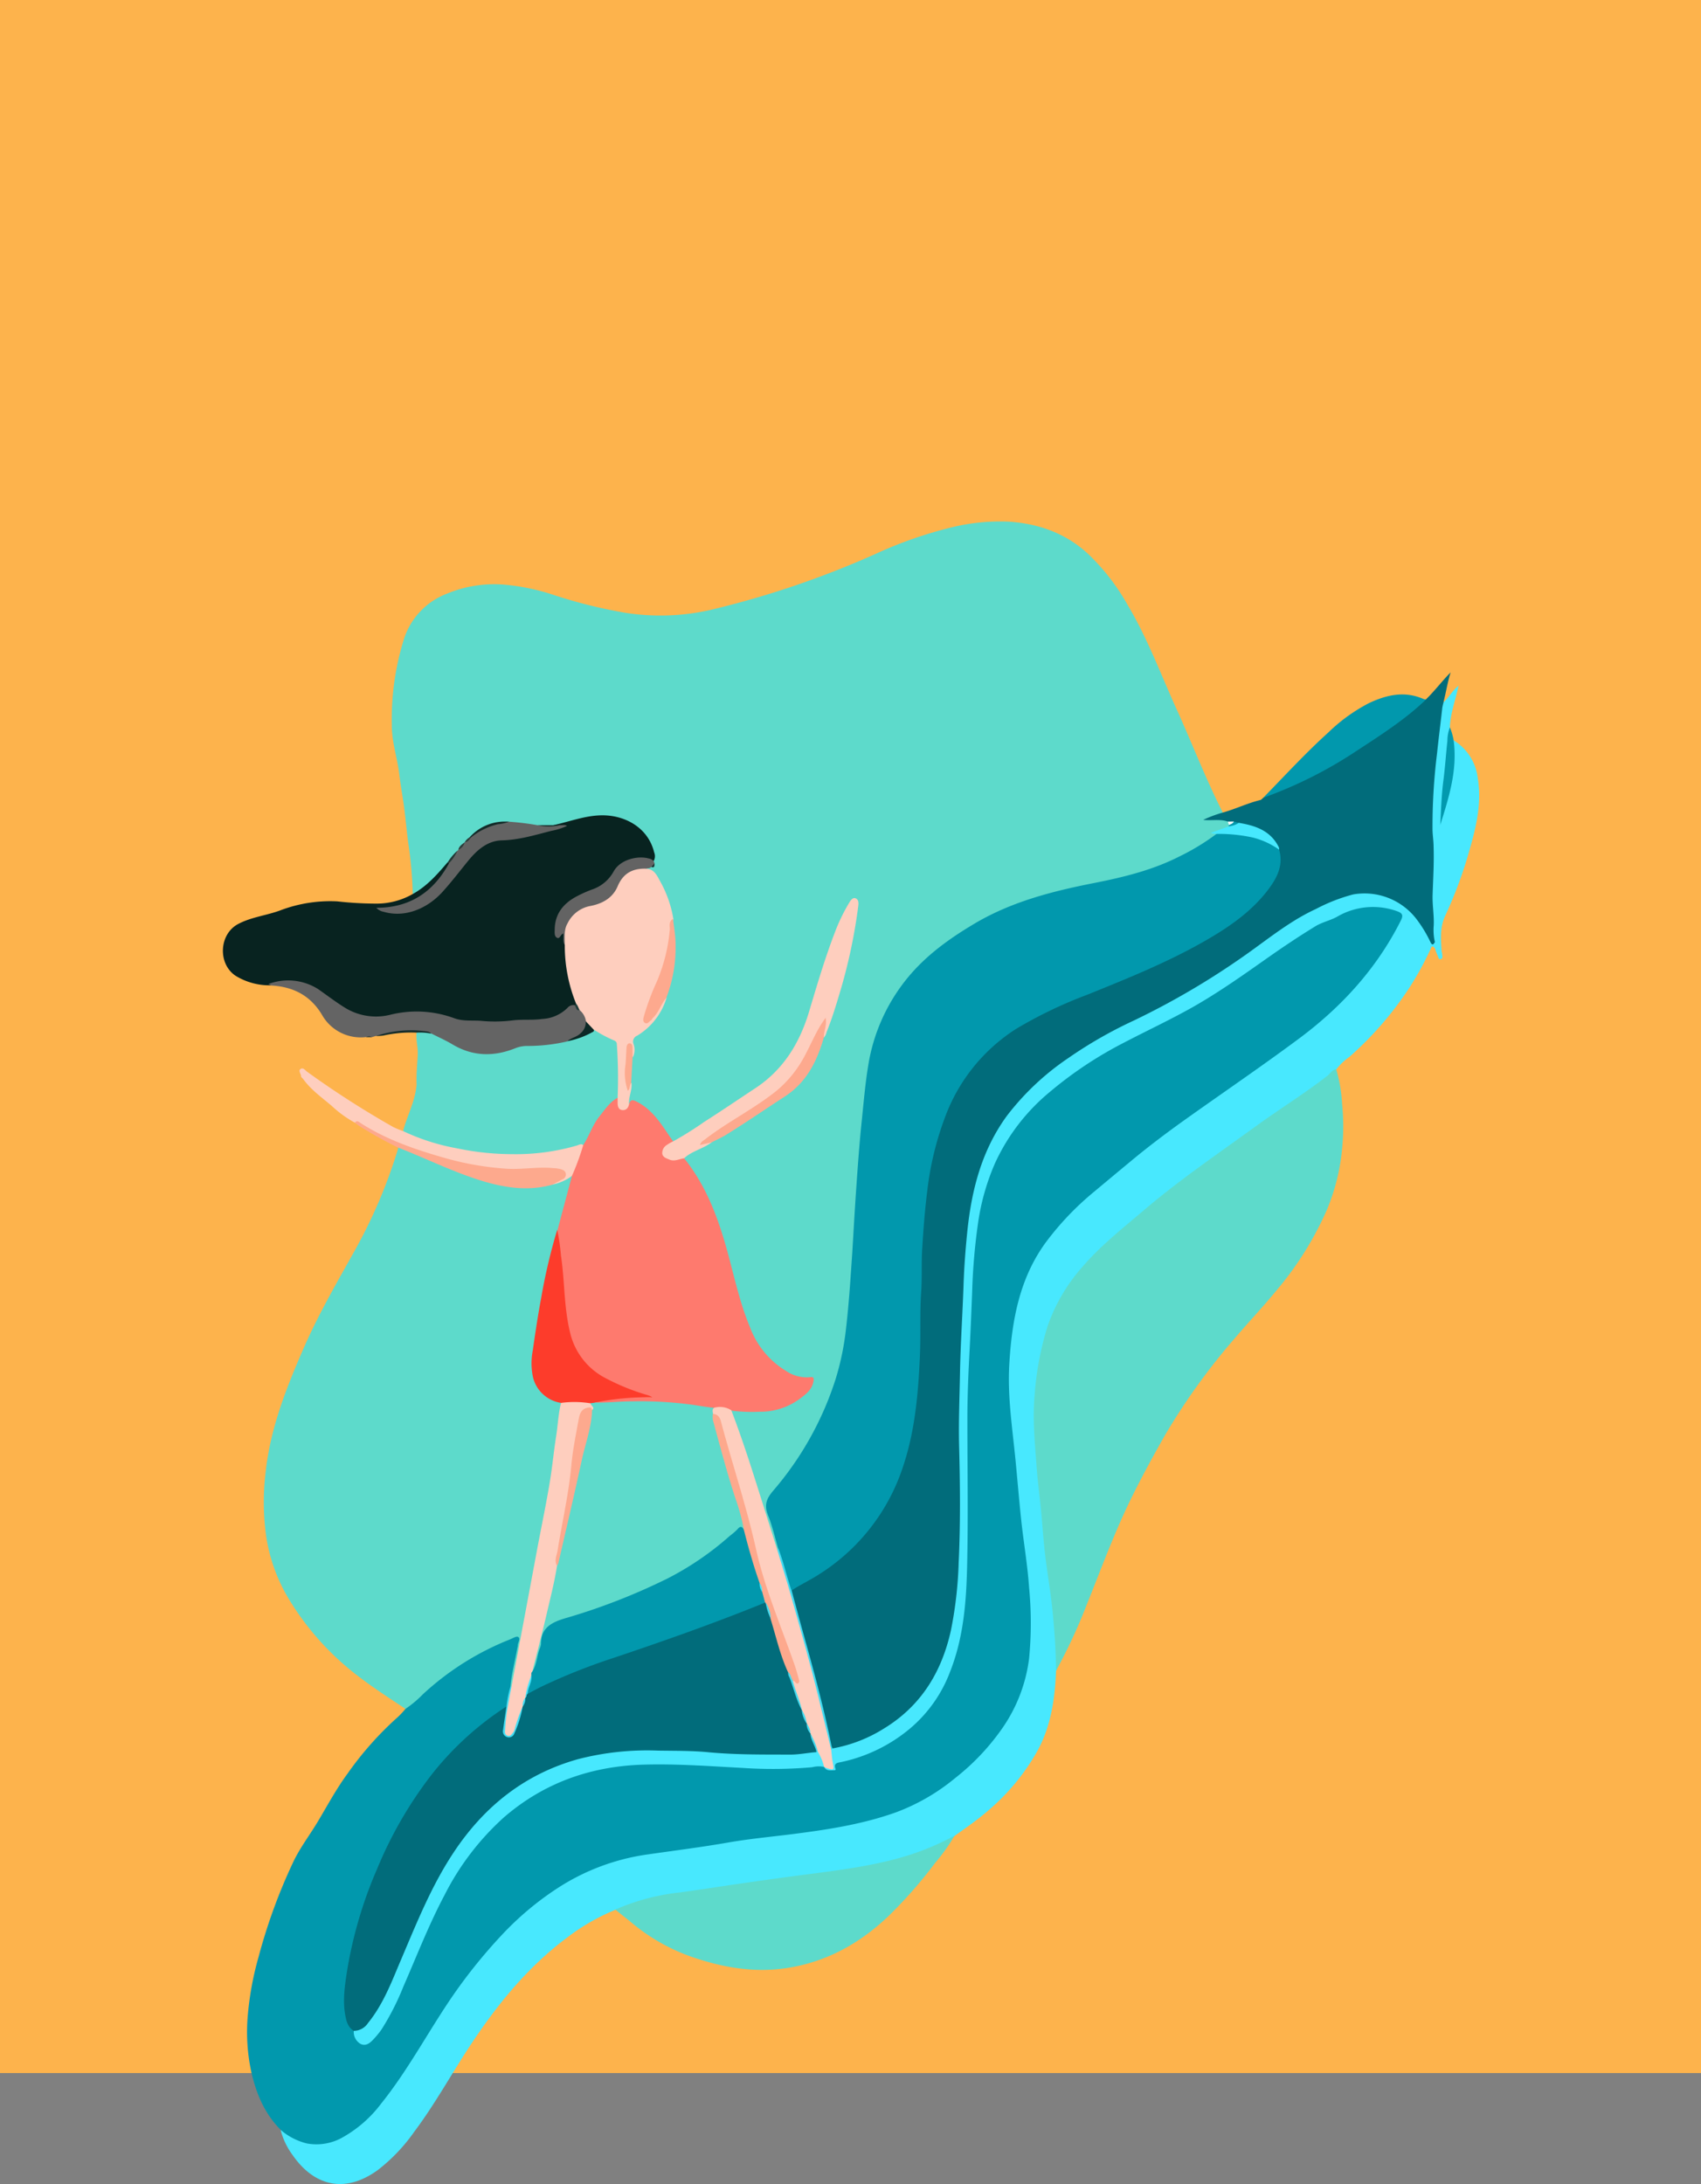 <svg xmlns="http://www.w3.org/2000/svg" width="375" height="481.5" viewBox="0 0 375 481.5">
  <rect x="0" y="0" width="375" height="481.5" fill="#808080" stroke="none"/>
  <defs>
    <style>
      .cls-1 {
        fill: #fdb34c;
      }

      .cls-2 {
        fill: #5ddacb;
      }

      .cls-3 {
        fill: #0198ad;
      }

      .cls-4 {
        fill: #016c7b;
      }

      .cls-5 {
        fill: #48e8fe;
      }

      .cls-6 {
        fill: #082320;
      }

      .cls-7 {
        fill: #646464;
      }

      .cls-8 {
        fill: #fecebe;
      }

      .cls-9 {
        fill: #fda98d;
      }

      .cls-10 {
        fill: #0299ae;
      }

      .cls-11 {
        fill: #142c2a;
      }

      .cls-12 {
        fill: #344240;
      }

      .cls-13 {
        fill: #fe7a6e;
      }

      .cls-14 {
        fill: #636363;
      }

      .cls-15 {
        fill: #fda98e;
      }

      .cls-16 {
        fill: #46e8fe;
      }

      .cls-17 {
        fill: #41dbf1;
      }

      .cls-18 {
        fill: #fdaa8e;
      }

      .cls-19 {
        fill: #132b29;
      }

      .cls-20 {
        fill: #213835;
      }

      .cls-21 {
        fill: #1b302e;
      }

      .cls-22 {
        fill: #0299ad;
      }

      .cls-23 {
        fill: #2a3c3a;
      }

      .cls-24 {
        fill: #f9fcfc;
      }

      .cls-25 {
        fill: #19302e;
      }

      .cls-26 {
        fill: #47e8fe;
      }

      .cls-27 {
        fill: #43def4;
      }

      .cls-28 {
        fill: #fd3c2b;
      }

      .cls-29 {
        fill: #203d3a;
      }

      .cls-30 {
        fill: #0c2926;
      }

      .cls-31 {
        fill: #44daee;
      }

      .cls-32 {
        fill: #46daee;
      }

      .cls-33 {
        fill: #41daef;
      }

      .cls-34 {
        fill: #40dbf0;
      }

      .cls-35 {
        fill: #47e5fb;
      }

      .cls-36 {
        fill: #46d9ed;
      }

      .cls-37 {
        fill: #42ddf3;
      }

      .cls-38 {
        fill: #43e3f9;
      }
    </style>
  </defs>
  <title>Risorsa 46</title>
  <g id="Livello_2" data-name="Livello 2">
    <g id="illustrazioniINIZIALI">
      <g id="_01" data-name="01">
        <rect id="_01rett" data-name="01rett" class="cls-1" width="375" height="457.04"/>
        <g id="_01illustrazione" data-name="01illustrazione">
          <path class="cls-2" d="M91,197.1a91.38,91.38,0,0,0-1-11.27c-.33-2.53-.55-5.08-.88-7.61s-.8-5-1.1-7.57c-.44-3.61-1.66-7.08-1.64-10.78a59.23,59.23,0,0,1,2.68-19,15.86,15.86,0,0,1,9.52-10,27.08,27.08,0,0,1,12.28-2,47.82,47.82,0,0,1,11,2.23,108.78,108.78,0,0,0,16,4,49.82,49.82,0,0,0,18.64-.6,205.61,205.61,0,0,0,36.22-12.24,93.61,93.61,0,0,1,17.09-6A45,45,0,0,1,222.27,115c6.48.41,12.35,2.41,17.31,6.84a48,48,0,0,1,9,11.5c4.45,7.44,7.41,15.57,11,23.43,3.36,7.44,6.29,15.07,10,22.38a5.74,5.74,0,0,1-3.68,1.3c1.58.16,3.23-.38,4.75.43a1.15,1.15,0,0,1,.5.94,1,1,0,0,1-.11.41c-1.06,1-2.47,1.07-3.76,1.46-.16.07.06.29,0,.13s0-.07.08-.11a.65.65,0,0,1,.93.16c-.08.76-.74,1-1.24,1.33-7.09,4.83-15,7.63-23.33,9.34a137.59,137.59,0,0,0-15.87,3.79c-9.92,3.28-18.89,8.2-26.07,15.92a39.67,39.67,0,0,0-10.2,22.28c-.91,6.69-1.42,13.41-1.94,20.14-.44,5.73-.64,11.48-1.07,17.21-.55,7.36-.86,14.74-2,22-1.64,10.34-5.94,19.54-11.9,28.05a70.51,70.51,0,0,1-4.66,6,2.57,2.57,0,0,0-.56,2.74q1.09,3.43,2.12,6.89a3.08,3.08,0,0,1,.27,1.72.48.48,0,0,1-.49.36c-1.06-1.17-1.12-2.73-1.56-4.13-2.67-8.54-5.4-17.06-8.41-25.49-.13-.38-.37-.74-.18-1.17.47-.46,1-.21,1.54-.19,2.94.11,5.88.31,8.77-.51a12.88,12.88,0,0,0,6.44-3.84,3.76,3.76,0,0,0,.88-1.36c.2-.64.11-1.06-.7-1.06-3.26,0-5.77-1.66-8-3.76-3.51-3.26-5.31-7.5-6.66-12-1.76-5.81-3.1-11.73-5-17.51a48.89,48.89,0,0,0-7-14,2.94,2.94,0,0,1-.66-1.17c.08-.92.87-1.2,1.51-1.55,1.49-.81,3-1.49,4.54-2.31a119.56,119.56,0,0,0,13.58-8.46,45.17,45.17,0,0,0,5.44-4,18.25,18.25,0,0,0,4.47-7.35c.37-1.07.83-2.1,1.18-3.18a119.4,119.4,0,0,0,7.3-28.51,2.55,2.55,0,0,0,0-.68c0-.31,0-.67-.43-.76s-.5.16-.68.37a9.06,9.06,0,0,0-1,1.62c-2.48,4.58-3.91,9.56-5.48,14.48-1.36,4.23-2.6,8.49-4.18,12.65-2.18,5.72-6.3,9.8-11.26,13.08-5.22,3.45-10.38,7-15.72,10.25a3,3,0,0,1-1.46.68c-.68-.05-1-.61-1.29-1.08-.82-1.18-1.59-2.4-2.45-3.56a13.93,13.93,0,0,0-4.23-3.72c-.6-.36-1.16-.69-1.78,0-.16.17-.3-.08-.4-.22-.31-1.5.53-2.9.38-4.39.14-1.85.17-3.7.36-5.55a5.69,5.69,0,0,0,.11-2.94,1.94,1.94,0,0,1,1.1-2.33,14.59,14.59,0,0,0,6.21-8.2,33.25,33.25,0,0,0,1.47-16.91,26.43,26.43,0,0,0-2.92-8.5,7,7,0,0,0-2.76-2.8c.14-.47.57-.48.94-.59s.66-.2.62-.66a3.5,3.5,0,0,1,0-.77,8.31,8.31,0,0,0-3.5-6.87C137,180,133.1,179.62,129,180.57c-2.38.55-4.73,1.23-7.14,1.65-1.09.14-2.19,0-3.28.09-2.08-.13-4.12-.63-6.21-.72a10.19,10.19,0,0,0-8.48,3.07c-.37.34-.74.68-1.09,1-.08.09-.17.17-.26.26a6.32,6.32,0,0,0-1.27,1.44,3.42,3.42,0,0,1-.34.42,27.92,27.92,0,0,0-2.06,2.51,28,28,0,0,1-6.42,6.25C92,196.85,91.65,197.35,91,197.1Z"/>
          <path class="cls-3" d="M61.88,469.56c-3.56-3.56-5.4-8-6.49-12.81a41.86,41.86,0,0,1-.78-12.21A68.25,68.25,0,0,1,57,431.45a123.14,123.14,0,0,1,7.71-21.07c1.5-3.11,3.61-5.86,5.38-8.82,2.12-3.55,4.08-7.21,6.54-10.55a72.51,72.51,0,0,1,11.11-12.49,20.6,20.6,0,0,0,1.65-1.77c.29-1,1.26-1.39,1.95-2,5-4.5,10.18-8.71,16.32-11.59,1.8-.84,3.6-1.7,5.48-2.38,1.35-.49,1.76-.14,1.5,1.3-.6,3.29-1.31,6.56-1.83,9.86-.39,1.38-.41,2.84-.88,4.2-.68,1.09-1.86,1.56-2.85,2.25a68.85,68.85,0,0,0-19.86,22.2,103,103,0,0,0-12.07,32,54.38,54.38,0,0,0-.95,8.08c-.11,2.53.1,5.09,2,7.09.1.26.13.53.22.78.69,2,1.94,2.28,3.46.83C84.36,447,85.73,444,87.12,441c3.54-7.65,6.42-15.59,10.36-23.06a62.63,62.63,0,0,1,9.93-14.39,46.91,46.91,0,0,1,18-11.87,55.43,55.43,0,0,1,18.54-3.11c6-.07,12,.24,18,.63,5.08.33,10.14.11,15.22.19,1.43,0,2.85-.53,4.31-.22a2,2,0,0,1,.37.24c1.28.73,1.28.73,2-.51.38-.63,1.05-.67,1.66-.81a36,36,0,0,0,9.85-3.81c7.91-4.49,12.69-11.31,15-20A77.87,77.87,0,0,0,212.6,348c.47-9.52.21-19,.18-28.55,0-4.16,0-8.33.11-12.48.14-5.2.4-10.4.68-15.6.15-2.84.22-5.7.37-8.55.35-6.79.88-13.56,2.75-20.15a44.3,44.3,0,0,1,14.27-22A85.88,85.88,0,0,1,248.8,229c7.93-3.92,15.82-7.91,23.12-13,4.51-3.12,8.93-6.38,13.52-9.38a40.72,40.72,0,0,1,5.59-3.35,67.17,67.17,0,0,1,6.47-2.77,15.43,15.43,0,0,1,10.4.07c1.7.64,1.89,1.12,1.1,2.75a65.25,65.25,0,0,1-9.52,14c-6,7-13.32,12.51-20.89,17.71-12.3,8.45-24.48,17-35.81,26.8a85.09,85.09,0,0,0-9.92,9.66,41.93,41.93,0,0,0-9.2,21.61,72.56,72.56,0,0,0-.84,12.73c.13,3.71.5,7.41.88,11.1.47,4.46.83,8.93,1.25,13.39.47,4.92,1.23,9.8,1.8,14.71.33,2.88.6,5.76.73,8.66a91.7,91.7,0,0,1,0,9.22A33.9,33.9,0,0,1,222,380.26,50.26,50.26,0,0,1,198.6,399.5a76.71,76.71,0,0,1-18.74,4.5c-9.52,1.27-19,2.51-28.54,4-3.27.52-6.56.88-9.83,1.39-9.13,1.44-17,5.51-24.08,11.32a89,89,0,0,0-16.19,17.88c-4,5.65-7.51,11.56-11.19,17.38a69.6,69.6,0,0,1-8,10.63c-3,3.14-6.3,5.82-10.78,6.39C67.56,473.46,64.3,472.6,61.88,469.56Z"/>
          <path class="cls-2" d="M112.53,371.85c.26-2.86,1-5.63,1.5-8.45a3.55,3.55,0,0,0,.12-.66c0-.65.72-1.46.06-1.86-.36-.22-1.22.34-1.84.58a61.45,61.45,0,0,0-19.16,12.09,23.93,23.93,0,0,1-3.82,3.2c-3.58-2.39-7.21-4.72-10.62-7.36a61.15,61.15,0,0,1-15.14-16.93,37.6,37.6,0,0,1-4.92-13.58,54.19,54.19,0,0,1-.14-14.39c1.06-9.78,4.64-18.72,8.53-27.61,3.26-7.43,7.34-14.41,11.28-21.48a113.45,113.45,0,0,0,9.38-22.15,1.07,1.07,0,0,0,0-.27c.73-.29,1.32.16,1.93.4,5.65,2.23,11.11,4.93,16.95,6.68,4.94,1.48,9.92,2.12,15,.81a10.09,10.09,0,0,0,3-1.15c.48-.25.92-.77,1.58-.46a1.29,1.29,0,0,1,0,1.05c-1.09,3.64-2,7.33-3.13,10.95a167.33,167.33,0,0,0-4.84,23.54c-.23,1.75-.55,3.5-.65,5.26-.16,2.65.29,5.15,2.41,7.07a6.37,6.37,0,0,0,2.21,1.3,2.64,2.64,0,0,1,1.51.85c.19,2.2-.42,4.31-.65,6.47-1.15,10.83-3.55,21.45-5.52,32.14-1.35,7.31-2.63,14.63-4.07,21.92a5.22,5.22,0,0,1-.58,1.94A.32.32,0,0,1,112.53,371.85Z"/>
          <path class="cls-4" d="M270.64,181.12c-1.7-.59-3.47-.15-5.39-.36a27.55,27.55,0,0,1,4.3-1.61c2.81-.78,5.46-2.08,8.3-2.77.24-.06.42-.32.64-.49,2-1.32,4.26-2,6.4-3a92.19,92.19,0,0,0,13-7c5.29-3.5,10.71-6.83,15.38-11.18a2.94,2.94,0,0,1,1.09-.52c1.93-1.86,3.51-4,5.44-5.95-.67,2.15-1,4.34-1.55,6.49a2,2,0,0,1,.1,1.45c-.73,5.47-1.31,11-1.79,16.45a77.63,77.63,0,0,0-.19,12.87,50.33,50.33,0,0,1-.1,9.62,13.7,13.7,0,0,0,0,3.39c.41,3,.09,6,.34,8.94-.1.46-.28.93-.82.94s-.68-.42-.86-.78a29.88,29.88,0,0,0-2.94-4.72c-4.69-6.15-12-6.43-18.25-3.75-8.43,3.64-15.42,9.44-22.93,14.47a153.17,153.17,0,0,1-16.29,9.56c-5.34,2.69-10.8,5.16-15.82,8.45-6.64,4.35-12.78,9.25-17.27,15.92a47.12,47.12,0,0,0-7.28,20.16c-.64,4.53-.94,9.09-1.14,13.66q-.43,9.49-.82,19c-.22,5.34-.63,10.69-.43,16,.32,8.25.27,16.5.14,24.74s-.63,16.23-3.51,24a31.44,31.44,0,0,1-17.14,18.36,41.72,41.72,0,0,1-5.76,2,2.67,2.67,0,0,1-2,.1,1.69,1.69,0,0,1-.6-1.17c-2.24-10.3-5.06-20.45-7.89-30.59-.29-1-.9-2-.7-3.14.31-.82,1.12-1,1.78-1.36a47.76,47.76,0,0,0,14.8-11.77c5.53-6.56,8.47-14.29,10-22.64a112.62,112.62,0,0,0,1.43-13.36c.19-3.36.13-6.7.2-10,.09-4.44.18-8.88.33-13.31.3-8.6.94-17.19,3.14-25.57a47.77,47.77,0,0,1,7.69-16.69,39.57,39.57,0,0,1,13.52-11.35c5.42-2.86,11.13-5.08,16.8-7.38a164.28,164.28,0,0,0,22.35-10.56c5.33-3.17,10.37-6.71,13.85-12a8.61,8.61,0,0,0,1.54-7.09,6.83,6.83,0,0,0-3.81-4.31,14.63,14.63,0,0,0-4.88-1.51,9.15,9.15,0,0,1-1.2-.23A2.56,2.56,0,0,1,270.64,181.12Z"/>
          <path class="cls-5" d="M183.54,385.47a31.74,31.74,0,0,0,11.24-4.33c8.26-5,12.84-12.52,14.87-21.75a88.61,88.61,0,0,0,1.7-15c.4-8.43.32-16.85.1-25.27-.15-5.49.09-11,.19-16.43.12-6.46.56-12.91.78-19.38.13-3.87.42-7.74.81-11.6.93-9.22,3.14-18,8.73-25.68a57.39,57.39,0,0,1,13.54-12.75,95.53,95.53,0,0,1,14.39-8.25,170.56,170.56,0,0,0,27.39-16.45c4.11-3,8.2-6.06,12.83-8.18a38.6,38.6,0,0,1,8.22-3.21,14.45,14.45,0,0,1,13.73,5.16,27.9,27.9,0,0,1,3.25,5.26c.31.69.61.87,1,.1a.92.92,0,0,1,0,1.34c-.67-.85-.82-.06-1,.35a70.81,70.81,0,0,1-4.48,8.18A75.65,75.65,0,0,1,297.5,233a13.28,13.28,0,0,0-2.91,2.77,6.57,6.57,0,0,1-1.95,1.86c-4,3-8.22,5.8-12.35,8.67-5.21,3.63-10.32,7.38-15.46,11.11a252,252,0,0,0-20.89,17c-5.76,5.19-10.46,11.21-12.84,18.74a66.61,66.61,0,0,0-2.6,13.73c-.64,6.59.14,13.11.78,19.64.49,5,.89,9.92,1.4,14.87s1.29,9.7,1.8,14.56c.36,3.42.44,6.86.68,10.29a5.56,5.56,0,0,1-.34,2.13c-.26,6.29-1.15,12.42-4.31,18A48.33,48.33,0,0,1,218.06,399c-2.41,2.11-5,3.89-7.62,5.76-2,2-4.63,2.82-7.16,3.75-8.63,3.14-17.68,4.3-26.74,5.35-6,.69-11.93,1.72-17.89,2.6-3.9.58-7.82,1-11.71,1.67a45.77,45.77,0,0,0-9.56,2.6,3.49,3.49,0,0,1-1.71.32A46.34,46.34,0,0,0,125,427.19c-8.76,6.54-15.51,14.91-21.49,24C99.42,457.41,95.82,464,91.31,470a38.71,38.71,0,0,1-8,8.41c-7.15,5.2-14,3.69-18.86-3.37a15.87,15.87,0,0,1-2.59-5.48,13.94,13.94,0,0,0,5.79,3,11.66,11.66,0,0,0,8.06-1.44A27.36,27.36,0,0,0,84,463.81c6.34-7.89,10.93-16.95,16.77-25.17a116,116,0,0,1,9.65-11.82A66.49,66.49,0,0,1,123,416.22a48.82,48.82,0,0,1,20-7.41c5.86-.84,11.73-1.58,17.56-2.6,4.41-.77,8.89-1.2,13.35-1.75,8-1,16-2.17,23.67-4.92A45.13,45.13,0,0,0,210.58,392a50.85,50.85,0,0,0,10.4-11,34.45,34.45,0,0,0,5.89-15.34,81.46,81.46,0,0,0,0-15.65c-.34-5-1.2-9.9-1.73-14.85-.51-4.74-.88-9.49-1.36-14.23-.69-6.73-1.68-13.45-1.27-20.22.57-9.56,2.21-18.87,8.1-26.88a63.83,63.83,0,0,1,10.63-11.12q4.2-3.51,8.41-7c3.85-3.19,7.84-6.18,11.91-9.08,8.18-5.82,16.48-11.47,24.54-17.45,9.49-7,17.38-15.57,22.74-26.26.59-1.19.27-1.6-.77-2a15.65,15.65,0,0,0-13.3,1.19c-1.52.85-3.26,1.17-4.79,2.11-3.81,2.33-7.51,4.82-11.16,7.4-5.16,3.64-10.32,7.26-15.82,10.39-5,2.82-10.14,5.21-15.19,7.85a86.54,86.54,0,0,0-16.41,10.91,44.23,44.23,0,0,0-12.08,15.77,50.91,50.91,0,0,0-3.62,12.55,134.68,134.68,0,0,0-1.38,15.72c-.17,4.19-.33,8.39-.55,12.58-.28,5.24-.51,10.47-.5,15.71,0,10.59.18,21.17-.05,31.76-.17,8-.74,16-3.73,23.61A30.37,30.37,0,0,1,200.72,381a34.8,34.8,0,0,1-15.25,7.47c-.72.16-1.76.18-1.28,1.46.08.21,0,.36-.24.36-.85,0-1.8.24-2.29-.81,1.8,0,1.8,0,1.48-2a3.15,3.15,0,0,1-.06-1.7A.61.61,0,0,1,183.54,385.47Z"/>
          <path class="cls-2" d="M232.82,368.33c-.06-4.69-.36-9.37-.87-14-.42-3.88-1.1-7.74-1.55-11.62-.37-3.17-.57-6.36-.88-9.54s-.76-6.61-1-9.93c-.38-5.26-.91-10.49-.42-15.8a67.16,67.16,0,0,1,2.83-15,38.87,38.87,0,0,1,7.78-13.23c4-4.65,8.8-8.41,13.44-12.37,7.88-6.72,16.42-12.52,24.78-18.59,5.18-3.77,10.65-7.13,15.71-11.08.63-.49,1-1.3,1.94-1.42a33.6,33.6,0,0,1,1.3,7.63,49.46,49.46,0,0,1,0,9.86,45.67,45.67,0,0,1-3.37,13.52,72.64,72.64,0,0,1-11,17.62c-2.94,3.6-6.16,7-9.15,10.5a144.55,144.55,0,0,0-15.51,21.5c-2.49,4.38-4.91,8.8-7.15,13.31-3.89,7.81-6.86,16-10.12,24.09A122.89,122.89,0,0,1,232.82,368.33Z"/>
          <path class="cls-6" d="M91,197.1c3.12-1.72,5.42-4.35,7.68-7,.27,0,.34.18.37.4a16.72,16.72,0,0,1-8.14,8.38,20,20,0,0,1-6.54,1.64c4,1.26,7.47.27,10.69-2.11a32.1,32.1,0,0,0,5.38-5.72,52.22,52.22,0,0,1,4.14-4.85,10.22,10.22,0,0,1,7.21-3c3.55,0,6.82-1.35,10.2-2.15a17.79,17.79,0,0,1,2.09-.48,5.18,5.18,0,0,0-.84.08,1.47,1.47,0,0,1-1.24-.37c3.84-.83,7.56-2.36,11.57-2.15,4.68.25,9.36,2.9,10.65,8.16a2.21,2.21,0,0,1-.12,1.92,12.85,12.85,0,0,0-4-.33,6.12,6.12,0,0,0-4.54,2.88,9.81,9.81,0,0,1-5.19,4.16,17.18,17.18,0,0,0-4.7,2.42,7.29,7.29,0,0,0-3,6.11c0,.61,0,1.49,1,.67.55-.43.72,0,.79.46a12.77,12.77,0,0,0,.28,2.29,38.71,38.71,0,0,0,2.31,12.17,1.25,1.25,0,0,1,0,.67.82.82,0,0,1-.42.53,4.11,4.11,0,0,0-1.21.6c-2.29,2.33-5.28,2.73-8.29,2.78-3.35.06-6.69.5-10,.32-3.06-.16-6.1-.17-9.07-1.22a19.7,19.7,0,0,0-10.2-.54,20.89,20.89,0,0,1-7.14.49A16.34,16.34,0,0,1,73.69,221a34.17,34.17,0,0,0-5.34-3.49c-2.72-1.31-5.54-1.11-8.38-.59-.13,0-.2.18-.24.31a14.3,14.3,0,0,1-7.82-2.12c-3.94-2.67-3.61-9.16.58-11.39,2.92-1.55,6.21-1.87,9.27-3a31,31,0,0,1,12.56-2,80.15,80.15,0,0,0,8.48.5A16.08,16.08,0,0,0,91,197.1Z"/>
          <path class="cls-2" d="M135.67,421a47.7,47.7,0,0,1,14.17-3.77c4.14-.57,8.27-1.22,12.4-1.82s8.1-1.16,12.15-1.71c7.48-1,15-1.8,22.35-3.67a58.64,58.64,0,0,0,13.7-5.32,42,42,0,0,1-4.28,6,101.28,101.28,0,0,1-10.25,11.69c-6.29,6-13.55,10.08-22.25,11.46-7.45,1.18-14.57-.12-21.54-2.57a42.48,42.48,0,0,1-13.3-7.76C137.79,422.71,136.72,421.89,135.67,421Z"/>
          <path class="cls-2" d="M88.87,249.37c.84-3.28,2.53-6.31,2.91-9.73a3.65,3.65,0,0,0,.06-.54c-.09-2.21.15-4.41.26-6.62.08-1.62-.45-3.22-.26-4.85,1.06-.77,2.14-.26,3.22-.09,2.08.57,3.84,1.82,5.72,2.8,3.3,1.71,6.75,2.37,10.23,1.11,3.06-1.11,6.19-1.13,9.32-1.5a26.32,26.32,0,0,0,4.56-.66,20.28,20.28,0,0,0,5.14-1.86,2.37,2.37,0,0,1,1.23-.46c1.38.56,2.67,1.31,4,2a1.61,1.61,0,0,1,1,1.36,67.9,67.9,0,0,1,.19,11.48,38.37,38.37,0,0,1-2.79,2.93,29.25,29.25,0,0,0-4,6.46c-.29.6-.5,1.29-1.29,1.48a52.3,52.3,0,0,1-14.6,2.22,58.35,58.35,0,0,1-10-.77,58.81,58.81,0,0,1-13.25-3.49C89.91,250.34,89.15,250.17,88.87,249.37Z"/>
          <path class="cls-7" d="M125.05,229.6a38.59,38.59,0,0,1-8.76,1,6.91,6.91,0,0,0-2.63.48c-4.75,1.91-9.39,1.87-13.9-.82-1.5-.9-3.12-1.61-4.68-2.41-2.41-.75-4.86-.51-7.31-.32-1.65.13-3.25.59-4.88.86l-.86.25a2.05,2.05,0,0,0-1.32,0,9.8,9.8,0,0,1-9.78-5c-2.62-4.29-6.42-6.11-11.21-6.38,0,0,0-.1-.07-.11l-.49-.2a12.37,12.37,0,0,1,11,1.13c1.91,1.34,3.78,2.77,5.75,4a13,13,0,0,0,10.13,1.64,24,24,0,0,1,14.06.75c2.09.78,4.17.41,6.25.62a31.74,31.74,0,0,0,6.78-.14c2.11-.25,4.25,0,6.37-.3a8.53,8.53,0,0,0,5.59-2.43,1.68,1.68,0,0,1,1.57-.61c.56.21.72,1,1.39,1a3.41,3.41,0,0,1,1.4,2.57c-.12,2.18-1.19,3.33-3.84,4.13C125.43,229.43,125.18,229.35,125.05,229.6Z"/>
          <path class="cls-5" d="M316.34,209.09v-1.34a12.11,12.11,0,0,1-.26-3.77c.09-2.23-.32-4.44-.25-6.65.11-3.53.34-7.06.22-10.59,0-1.26-.21-2.52-.24-3.79a130.32,130.32,0,0,1,1-16.86c.35-3.35.78-6.69,1.15-10a11.28,11.28,0,0,1,.3-1.31c1.17-1,1.86-2.47,3.3-3.61-.71,3.26-1.83,6.14-1.92,9.23-.12,4-.78,7.92-1.15,11.89a80.52,80.52,0,0,1-.8,8.37,1.75,1.75,0,0,1-.23.84c1-4.08,2.28-8.11,2.67-12.33a25.69,25.69,0,0,0,0-4.61c0-.49-.19-1,.26-1.39a11.33,11.33,0,0,1,5.4,8.4c1,6-.61,11.68-2.26,17.34a94.3,94.3,0,0,1-4.93,13c-1.19,2.58-.95,5.17-.78,7.82,0,.18.13.35.11.52,0,.41.28,1-.27,1.19s-.56-.49-.74-.82A15.5,15.5,0,0,1,316.34,209.09Z"/>
          <path class="cls-3" d="M314.39,154.2c-4.83,4.66-10.51,8.17-16.07,11.84a95.08,95.08,0,0,1-19.84,9.85c4.75-4.85,9.33-9.87,14.38-14.42a37.89,37.89,0,0,1,8.91-6.44c3.89-1.84,7.89-2.77,12.08-.91A1.92,1.92,0,0,0,314.39,154.2Z"/>
          <path class="cls-8" d="M88.87,249.37a47.17,47.17,0,0,0,12,3.82,59.13,59.13,0,0,0,12,1.26,48.05,48.05,0,0,0,14.34-1.91c.45-.14.89-.46,1.38-.1,0,0,.08.08.07.11a13.92,13.92,0,0,1-2.58,6.71,10.76,10.76,0,0,1-4.33,1.91c.05-.91.93-.83,1.44-1.2s1.09-.5.92-1.17-.77-.74-1.31-.78a35.73,35.73,0,0,0-5.83,0,43.32,43.32,0,0,1-13.47-.93,83.71,83.71,0,0,1-20.86-7.19,28.3,28.3,0,0,0-4.4-2.38,25,25,0,0,1-5.1-3.7c-2.19-1.86-4.57-3.54-6.29-5.91-.16-.22-.48-.42-.48-.63,0-.56-.69-1.2-.11-1.6s1,.26,1.4.57a203.64,203.64,0,0,0,19.1,12.26A23,23,0,0,0,88.87,249.37Z"/>
          <path class="cls-9" d="M78.24,247.48c.5-.58.94-.09,1.3.15,5.81,3.71,12.25,5.89,18.82,7.75a65.42,65.42,0,0,0,13.12,2.27c3.55.26,7-.47,10.54-.11a7,7,0,0,1,1.73.26c.51.18.91.43,1,1A1.14,1.14,0,0,1,124,260c-.74.41-1.49.79-2.24,1.19-5.45,1.51-10.76.65-16-1-6.17-1.95-12-4.85-18-7.19a88.07,88.07,0,0,1-8.92-5A6.65,6.65,0,0,1,78.24,247.48Z"/>
          <path class="cls-10" d="M320.45,163.13c.91,6.54-1,12.63-2.93,18.72.17-3.28.27-6.55.69-9.8.38-2.89.56-5.8.88-8.7a8.39,8.39,0,0,1,.55-3A13.57,13.57,0,0,1,320.45,163.13Z"/>
          <path class="cls-11" d="M82.89,228.4a24.51,24.51,0,0,1,11.25-1,1.41,1.41,0,0,1,.94.48,12.92,12.92,0,0,0-3.23-.22,28.68,28.68,0,0,0-7.38.65A10.19,10.19,0,0,1,82.89,228.4Z"/>
          <path class="cls-12" d="M80.7,228.68a1,1,0,0,1,1.32,0Z"/>
          <path class="cls-3" d="M282,187.33c1,3.47-.5,6.29-2.49,8.9-3.49,4.57-8.09,7.83-13,10.71-8.53,5-17.68,8.67-26.82,12.37a96.5,96.5,0,0,0-15.64,7.5,39.13,39.13,0,0,0-15.75,19.61,68,68,0,0,0-3.86,16c-.55,4.34-.88,8.69-1.14,13.05-.19,3.13,0,6.25-.22,9.36-.33,4.8-.07,9.6-.29,14.39-.37,8.2-1.09,16.36-3.74,24.22a44.34,44.34,0,0,1-18.73,23.81c-1.91,1.22-4,2.18-5.84,3.42-.52-.05-.62-.49-.72-.86-.66-2.39-1.38-4.75-2.12-7.11a12.71,12.71,0,0,1-.09-1.33c-.72-2.41-1.26-4.9-2.2-7.22s-.39-3.74,1.11-5.5a70.57,70.57,0,0,0,13.8-24.74,59.71,59.71,0,0,0,2.26-11.07c.65-5.59,1-11.2,1.38-16.82.27-4.5.52-9,.83-13.49.36-5.2.72-10.41,1.27-15.6.41-4,.75-8,1.39-11.91a40.42,40.42,0,0,1,8.91-19.7c4-4.77,8.86-8.28,14.12-11.44,8.25-5,17.35-7.34,26.67-9.18,6.54-1.29,13-2.85,19-5.92a50.22,50.22,0,0,0,8.07-4.91,1.49,1.49,0,0,1,1.37-.4,28.55,28.55,0,0,1,9.15,1.61A7.8,7.8,0,0,1,282,187.33Z"/>
          <path class="cls-13" d="M126.09,259.25a56.64,56.64,0,0,0,2.5-6.82c1.34-2.05,2.05-4.46,3.62-6.38,1.18-1.45,2.2-3.07,3.91-4,.39.26.32.7.39,1.07s.09,1,.67,1.17.87-.29,1.19-.65a.79.79,0,0,1,.32-.22c.28-1,.77-1,1.66-.55,3.2,1.61,5.1,4.42,7,7.26.34.52.71,1,1.06,1.53,0,.64-.67.65-1,1-.5.47-1.1.93-.91,1.69s.93.92,1.59,1.09a3.26,3.26,0,0,0,1.48-.09c.43-.09.87-.31,1.29.06,4.28,5.33,6.83,11.49,8.78,18s3.11,13,5.71,19.23a19,19,0,0,0,7.91,9.59,8.17,8.17,0,0,0,5.2,1.41c.69-.09,1.09-.11.86,1-.37,1.83-1.71,2.77-2.95,3.71a14.56,14.56,0,0,1-8.91,2.89,35.81,35.81,0,0,1-6.21-.24,15.06,15.06,0,0,0-4.11-.2c-3.14-.38-6.25-1-9.42-1.14a115.8,115.8,0,0,0-13.81,0,5.21,5.21,0,0,1-2.41-.12c-.47-.44-.08-.66.26-.72,3.8-.64,7.59-1.32,11.47-.74.09,0,.14.09.12,0a25.68,25.68,0,0,1-4-1.19,29.18,29.18,0,0,1-8.68-4.44c-3.72-3-5.29-7-5.94-11.55s-.78-9.3-1.37-13.93a25.29,25.29,0,0,1-.45-5.8Z"/>
          <path class="cls-8" d="M138.68,243.4c-.14.87-.65,1.43-1.52,1.33s-1-.9-1-1.64c0-.35,0-.7,0-1.06a105.73,105.73,0,0,0-.17-11.75c0-.65-.39-.82-.85-1a27.68,27.68,0,0,1-4.25-2.3c-1.15,0-1.29-1.05-1.71-1.79a3.89,3.89,0,0,0-1.34-2.44c-.63-.26-.67-.86-.81-1.41a34.08,34.08,0,0,1-2.52-13c-.28-2.37-.3-4.63,1.48-6.6a7.16,7.16,0,0,1,3.5-2.17,11,11,0,0,0,4.24-1.71,8.87,8.87,0,0,0,2.54-3.29,5.75,5.75,0,0,1,5.71-3.37.62.62,0,0,1,.55.33c1.85.11,2.37,1.68,3.1,2.93a25.35,25.35,0,0,1,2.82,8.15,21.75,21.75,0,0,0-.59,4.54,37.75,37.75,0,0,1-2.64,9.38c-.85,2.24-1.89,4.42-2.58,6.72-.16.53-.58,1.31,0,1.62s.93-.51,1.31-.91a16.4,16.4,0,0,0,1.91-3c.25-.43.35-1.08,1.09-1a14.63,14.63,0,0,1-6.49,8.38,1.39,1.39,0,0,0-.78,1.85,3.88,3.88,0,0,1-.13,2.86c-.69-.6-.12-1.59-.84-2.49-.26,3.34-.79,6.39-.16,9.23,0,.45.31.28.13.3s0,0-.05-.06c-.09-.56-.07-1.07.59-1.29C139.4,240.36,138.55,241.83,138.68,243.4Z"/>
          <path class="cls-8" d="M157.42,310.37a4.68,4.68,0,0,1,3.8.54c2,5.23,3.76,10.55,5.45,15.9l4.67,14.83a26.11,26.11,0,0,1,1.8,5.35c3.14,10.65,6.16,21.34,8.72,32.15a51.31,51.31,0,0,1,1.38,6.61c.11.92.17,1.85.34,2.75.33,1.76.31,1.81-1.34,1.3a4.59,4.59,0,0,1-.59-.28v0a14.27,14.27,0,0,1-1.57-3.17c-.47-1.31-1-2.59-1.54-3.88a2.93,2.93,0,0,1-.14-.35,12,12,0,0,0-.69-1.9,2.76,2.76,0,0,1-.14-.34,17.88,17.88,0,0,0-1-2.77,2.91,2.91,0,0,1-.15-.37c-.51-1.55-1-3.09-1.54-4.64-.17-.54-.5-1.1-.06-1.67.69.08,1-.11.77-.89a76.84,76.84,0,0,0-2.76-7.67c-1.74-4.62-3.22-9.34-5-14-1.16-3-1.41-6.27-2.19-9.39-1.24-4.93-2.87-9.74-4.22-14.63-.9-3.27-1.47-6.63-2.63-9.84a3.43,3.43,0,0,0-1.64-2.19C156.77,311.28,156.42,310.7,157.42,310.37Z"/>
          <path class="cls-8" d="M150.84,255.36c-1.09.14-2.13.79-3.27.29-.65-.28-1.43-.48-1.57-1.3a2.09,2.09,0,0,1,1-1.92,8.39,8.39,0,0,1,1.39-.79,77.48,77.48,0,0,0,6.89-4.32c3.78-2.4,7.47-4.93,11.21-7.39,6.24-4.11,9.83-10,11.93-17.07,1.74-5.83,3.47-11.68,5.66-17.37a39.83,39.83,0,0,1,3.17-6.53c.36-.59.83-1.19,1.45-.88s.59,1.09.51,1.68a118.91,118.91,0,0,1-4.16,19.4c-.84,2.84-1.72,5.66-2.83,8.41a2.59,2.59,0,0,1-.59,1.18c-.67-1,.24-2.08,0-3.19a63,63,0,0,0-3.59,6.72,25.55,25.55,0,0,1-6.55,8.39,74.56,74.56,0,0,1-7.93,5.46c-2.93,1.79-5.77,3.72-8.57,5.79.67,0,1.27-.61,1.91-.08-1.67,1.27-3.77,1.78-5.46,3C151.24,255,151,255.19,150.84,255.36Z"/>
          <path class="cls-14" d="M123.43,181.92c.48.06,1-.15,1.58.16a14,14,0,0,1-3.49,1.1c-3.58.92-7.1,2-10.88,2.09-3.12.08-5.43,2.08-7.35,4.42s-3.75,4.76-5.79,7c-3.28,3.59-8.16,5.72-12.93,4.33a2.86,2.86,0,0,1-1.6-.88c7.49,0,12.59-3.55,16-9.78a19.35,19.35,0,0,1,1.88-2.8l.22-.21a13.67,13.67,0,0,0,1.41-1.65h0a6.81,6.81,0,0,0,1.43-1.27,13.1,13.1,0,0,1,8.34-3.27,62.28,62.28,0,0,1,6.33.78A21.43,21.43,0,0,0,123.43,181.92Z"/>
          <path class="cls-15" d="M156.92,251.84l-2.6.59c.19-.7.67-.9,1.08-1.22,5-3.88,10.8-6.72,15.77-10.71a25.47,25.47,0,0,0,6.38-8c1.18-2.19,2.13-4.5,3.45-6.61.26-.41.54-.81,1-1.51.35,1.72-.44,3-.37,4.34-1.53,5.31-3.85,10-8.79,13.15-4.13,2.67-8.19,5.48-12.38,8.08C159.34,250.69,158.1,251.22,156.92,251.84Z"/>
          <path class="cls-14" d="M142.47,191.51c-3-.09-5.09,1-6.31,3.9-1.12,2.64-3.48,3.88-6.18,4.36a7,7,0,0,0-4.85,3.78c-.88,1.48-.58,3.16-.68,4.77-.44-.78-.15-1.66-.28-2.5-.61.19-.73,1.24-1.35.94s-.54-1.08-.53-1.72c0-3.49,1.86-5.84,4.83-7.41a28.39,28.39,0,0,1,3.33-1.5,8.5,8.5,0,0,0,4.8-3.95c1.47-2.74,5.39-3.56,7.69-2.93a1.94,1.94,0,0,1,1.17.6l.2.5a1.57,1.57,0,0,1-.75.79C143.28,191.47,142.84,191.39,142.47,191.51Z"/>
          <path class="cls-15" d="M146.89,220c-1.17,1.37-1.63,3.21-3,4.47-.13.12-.17.37-.3.44-.46.22-.78.94-1.37.63s-.4-1-.27-1.49a55.09,55.09,0,0,1,2.83-7.59,37.39,37.39,0,0,0,2.89-11.6c0-.71-.28-1.76.71-2.26.2,1.82.54,3.65.56,5.47A31,31,0,0,1,146.89,220Z"/>
          <path class="cls-16" d="M282,187.33a17.43,17.43,0,0,0-5.8-2.68,35.12,35.12,0,0,0-8-.8l-1.13-.09,0-.19,3.83-1.38a3.51,3.51,0,0,1,2.25-.77c3.67.6,7,1.74,8.79,5.4A2.18,2.18,0,0,1,282,187.33Z"/>
          <path class="cls-17" d="M183.25,385.74c-1-4.1-2-8.2-3-12.3-1.83-7.41-3.93-14.74-6-22.08-.93-3.26-1.94-6.49-2.91-9.73l.24-.29c1.08,2.84,1.78,5.8,2.69,8.69.07.21.16.41.25.61.84,3.1,1.67,6.21,2.53,9.31,2.32,8.28,4.59,16.58,6.27,25a2.47,2.47,0,0,0,.21.49Z"/>
          <path class="cls-18" d="M139.14,238.77c-.39.49-.18,1.23-.72,1.73a11.65,11.65,0,0,1-.53-5.73c.12-1.21.14-2.42.23-3.62,0-.47.14-1.15.7-1.13s.65.64.64,1.18,0,1.26,0,1.89Z"/>
          <path class="cls-19" d="M112.22,181.17a9.26,9.26,0,0,1-2.49.55,15,15,0,0,0-5.9,2.91.18.18,0,0,1-.33,0A10.37,10.37,0,0,1,112.22,181.17Z"/>
          <path class="cls-20" d="M100.82,187.56a8.74,8.74,0,0,1-1.88,2.8l-.23-.27A11.47,11.47,0,0,1,100.82,187.56Z"/>
          <path class="cls-21" d="M123.43,181.92a10.11,10.11,0,0,1-4.88,0l3.48,0Z"/>
          <path class="cls-22" d="M273.12,181.42a5.35,5.35,0,0,1-2.25.77l0-.28c.21-.46.69-.55,1.06-.79Z"/>
          <path class="cls-23" d="M102.45,185.7a2.48,2.48,0,0,1-1.41,1.65C101.21,186.55,101.86,186.15,102.45,185.7Z"/>
          <path class="cls-24" d="M272,181.12c-.17.51-.7.54-1.06.79l-.26-.78Z"/>
          <path class="cls-23" d="M103.5,184.62l.33,0c-.37.48-.68,1-1.39,1.07A3,3,0,0,1,103.5,184.62Z"/>
          <path class="cls-25" d="M143.57,191.13l.75-.79C144.22,190.75,144.44,191.46,143.57,191.13Z"/>
          <path class="cls-4" d="M78,447.74c-1.3-.78-1.63-2.11-1.88-3.44-.61-3.34-.09-6.64.42-9.93A94.6,94.6,0,0,1,83.15,412,90,90,0,0,1,95.3,391.06a67.53,67.53,0,0,1,16.37-14.85c.49,1.48-.35,2.9-.23,4.36a1.61,1.61,0,0,1-.08.4c-.12.66-.14,1.37.64,1.55s1.09-.46,1.33-1.08c.37-1,.67-2,1-2.94a15.21,15.21,0,0,0,.59-1.94,2.79,2.79,0,0,1,.11-.36,8.38,8.38,0,0,0,.52-1.75,2.68,2.68,0,0,1,.11-.36,1.85,1.85,0,0,1,.67-1,87.82,87.82,0,0,1,15.53-6.79c11.8-4.12,23.68-8,35.24-12.8a3.66,3.66,0,0,1,1.43-.39.82.82,0,0,1,.4.15c.67,1.1.72,2.43,1.27,3.57,1.33,3.86,2.26,7.86,3.79,11.65.79,2.87,1.7,5.71,2.77,8.49v0c.44,1,.61,2.05,1.1,3v0c.34.71.44,1.51.83,2.2v0c.41,1.11.81,2.23,1.3,3.32.13.29.28.56.07.87-1.69.82-3.54.74-5.32.79-3.8.12-7.62.19-11.42,0s-7.59-.57-11.38-.67c-8.55-.22-17.14-.59-25.49,2a46.73,46.73,0,0,0-18,10.43c-6.71,6.18-11.06,13.94-14.84,22.09-3.15,6.79-5.67,13.85-9.09,20.51a21.52,21.52,0,0,1-3.24,4.85C80.43,447.26,79.56,448.47,78,447.74Z"/>
          <path class="cls-26" d="M78,447.74A3.79,3.79,0,0,0,81.14,446c3.17-3.9,5-8.54,6.9-13.08,3.59-8.39,6.91-16.91,12-24.56,6.68-10.07,15.59-17.21,27.38-20.52a61.08,61.08,0,0,1,17.67-1.89c3.75.06,7.52,0,11.26.38,6,.55,11.93.48,17.9.5,1.94,0,3.84-.4,5.77-.55q.16-.23.32,0a11.7,11.7,0,0,1,1.34,3.27,5.7,5.7,0,0,0-2.65.07,98.9,98.9,0,0,1-15.33.15c-7.31-.39-14.62-.94-21.94-.72-11.53.36-21.85,4-30.66,11.61A58.56,58.56,0,0,0,98,417.81c-3.47,6.53-6.12,13.42-9.08,20.18a57.08,57.08,0,0,1-4.8,9.43,18.94,18.94,0,0,1-1.62,2c-.78.86-1.7,1.76-2.92,1.24A3,3,0,0,1,78,447.74Z"/>
          <path class="cls-27" d="M115.24,376.18a25,25,0,0,1-1.85,6,1.27,1.27,0,0,1-1.68.76,1.33,1.33,0,0,1-.8-1.57c.22-1.72.5-3.44.75-5.16a24.18,24.18,0,0,1,.87-4.36h.21c.48.54.15,1.12.06,1.67-.36,2.23-.78,4.44-1,6.69a7.84,7.84,0,0,0,0,1.08c0,.27,0,.58.32.7s.6-.16.74-.43c.59-1.12.82-2.39,1.31-3.55C114.41,377.36,114.29,376.44,115.24,376.18Z"/>
          <path class="cls-8" d="M115.24,376.18a39.3,39.3,0,0,0-1.73,4.86,2.62,2.62,0,0,1-.34.86c-.34.38-.62,1-1.29.76s-.56-.83-.53-1.28a39.88,39.88,0,0,1,.4-4c.29-1.84.66-3.67,1-5.51l2.84-15.16q1.47-7.84,2.93-15.68c.88-4.65,1.85-9.29,2.64-14,.59-3.48.91-7,1.46-10.5.38-2.42.46-4.89,1.08-7.28A10.2,10.2,0,0,1,130,309c.43.58,1.77.95.45,1.94-1.43-.23-2,.13-2.39,1.67a57,57,0,0,0-1.25,7.23c-.86,7.85-2.31,15.59-3.73,23.35a3.71,3.71,0,0,0,0,2,5.59,5.59,0,0,1-.28,2.53c-1.46,6.95-3.24,13.81-5,20.68-.1.35-.22.69-.32,1a36.36,36.36,0,0,1-1.61,4.83v0c-.24.62-.32,1.29-.57,1.92Z"/>
          <path class="cls-28" d="M130.17,309.38a22.48,22.48,0,0,0-6.48-.09,7.52,7.52,0,0,1-6.17-5.58,14.69,14.69,0,0,1-.06-6c.55-3.84,1.12-7.69,1.84-11.51a127.18,127.18,0,0,1,3.55-15.09,48.46,48.46,0,0,1,.82,5.72c.86,5.77.63,11.66,2.11,17.36a15.15,15.15,0,0,0,7.23,9.38,48.77,48.77,0,0,0,9.72,4,4.7,4.7,0,0,1,1.09.48,59.23,59.23,0,0,0-12.54,1.14C131,309.6,130.57,309.53,130.17,309.38Z"/>
          <path class="cls-29" d="M127,221.3c.45.37.51,1,.81,1.41-.88.16-.77-.69-1.11-1.08Z"/>
          <path class="cls-30" d="M129.13,225.15l1.71,1.8c.23.33,0,.5-.25.61a18.3,18.3,0,0,1-5.54,2c.85-.77,2.08-.89,2.92-1.74A3.17,3.17,0,0,0,129.13,225.15Z"/>
          <path class="cls-2" d="M130.17,309.38l1.11-.17c2.7.08,5.38-.27,8.09-.26a85.3,85.3,0,0,1,13.69.81c1.45.24,2.91.47,4.37.62-.5.38-.29.88-.22,1.36a31.41,31.41,0,0,1,1.45,5.07c1,4.81,2.74,9.37,4.08,14.07.45,1.57.94,3.12,1.33,4.7a2.26,2.26,0,0,1,.05,1.59,3.7,3.7,0,0,0-2,.86,71.68,71.68,0,0,1-17.63,11.66,177.6,177.6,0,0,1-18.81,7.12c-1.08.36-2.12.84-3.21,1.11a3.15,3.15,0,0,0-2.48,2.84c-.43,2.22-1.1,4.4-1.71,6.58-.14.49,0,1.26-.93,1.22,1.07-4.27,2.2-8.53,3.19-12.83.81-3.51,1.72-7,2.27-10.56a61.53,61.53,0,0,1,1.82-9.16c1.65-7.19,3.15-14.41,5-21.54.31-1.16.12-2.44.85-3.5C131.3,310.24,130.25,309.92,130.17,309.38Z"/>
          <path class="cls-9" d="M164,337.31a40.8,40.8,0,0,0-1.84-6.86c-1.88-5.73-3.41-11.56-5-17.38a5.08,5.08,0,0,1,0-1.35c1,.07,1.5.61,1.77,1.64,2.52,9.43,5.63,18.7,7.75,28.22,2,8.9,5.62,17.18,8.57,25.71.31.89.54,1.81.8,2.71.11.38.3.87-.11,1.11s-.57-.32-.87-.48l-.36-.18c-.7-.41-.55-1.27-1-1.82-1.74-3.77-2.62-7.81-3.84-11.75a18.44,18.44,0,0,0-1.12-3.58h-.13c-.78-.57-.8-1.48-1-2.3a3,3,0,0,0-.56-1.92A95.14,95.14,0,0,1,163.92,338,1.2,1.2,0,0,1,164,337.31Z"/>
          <path class="cls-31" d="M173.76,368.65c.61.46.61,1.24,1,1.82.51,2.23,1.59,4.28,2,6.54-1.25-2.27-1.78-4.82-2.72-7.2A1.8,1.8,0,0,1,173.76,368.65Z"/>
          <path class="cls-32" d="M180.32,386.25H180c-.29-1.41-1.26-2.61-1.35-4.09A16.16,16.16,0,0,1,180.32,386.25Z"/>
          <path class="cls-33" d="M177.85,380a6,6,0,0,1-1.1-3A6.58,6.58,0,0,1,177.85,380Z"/>
          <path class="cls-34" d="M178.66,382.19a3.32,3.32,0,0,1-.83-2.2A3.6,3.6,0,0,1,178.66,382.19Z"/>
          <path class="cls-3" d="M164,337.31c1,3.94,2.11,7.87,3.47,11.72.26.61.33,1.27.55,1.89l.65,2.4c-11.07,4.51-22.34,8.48-33.67,12.28a133.67,133.67,0,0,0-15.58,6.22c-1.06.51-2.08,1.09-3.12,1.63-.17-1.46.75-2.69.84-4.09,0-.28-.07-.59.21-.81,1-1.58,1-3.48,1.66-5.17a3.09,3.09,0,0,0,.26-1c0-3.36,2.12-4.61,5.05-5.52a137.13,137.13,0,0,0,22.89-8.88,65.84,65.84,0,0,0,13.67-9.36,15.69,15.69,0,0,0,1.64-1.4C163.16,336.43,163.59,336.42,164,337.31Z"/>
          <path class="cls-35" d="M117.15,369.36c.18,1.46-.77,2.68-.84,4.09-.4.14-.09.73-.52.85A20.83,20.83,0,0,1,117.15,369.36Z"/>
          <path class="cls-36" d="M168.8,353.32a6.24,6.24,0,0,1,1.12,3.58A12.47,12.47,0,0,1,168.8,353.32Z"/>
          <path class="cls-37" d="M115.23,376.2a2.73,2.73,0,0,1,.57-1.92A2.6,2.6,0,0,1,115.23,376.2Z"/>
          <path class="cls-15" d="M130.53,311c-.15,3.79-1.5,7.34-2.29,11-1.63,7.55-3.41,15.07-5.14,22.6a3.22,3.22,0,0,1-.28.61c-.74-1.2,0-2.4.13-3.54,1-6.16,2.41-12.24,3-18.49.3-3.44,1-6.84,1.62-10.24.21-1.19.56-2.38,2.12-2.61C130.34,310.19,130.45,310.48,130.53,311Z"/>
          <path class="cls-38" d="M168,350.92a3.11,3.11,0,0,1-.55-1.89A2.36,2.36,0,0,1,168,350.92Z"/>
        </g>
      </g>
    </g>
  </g>
</svg>
